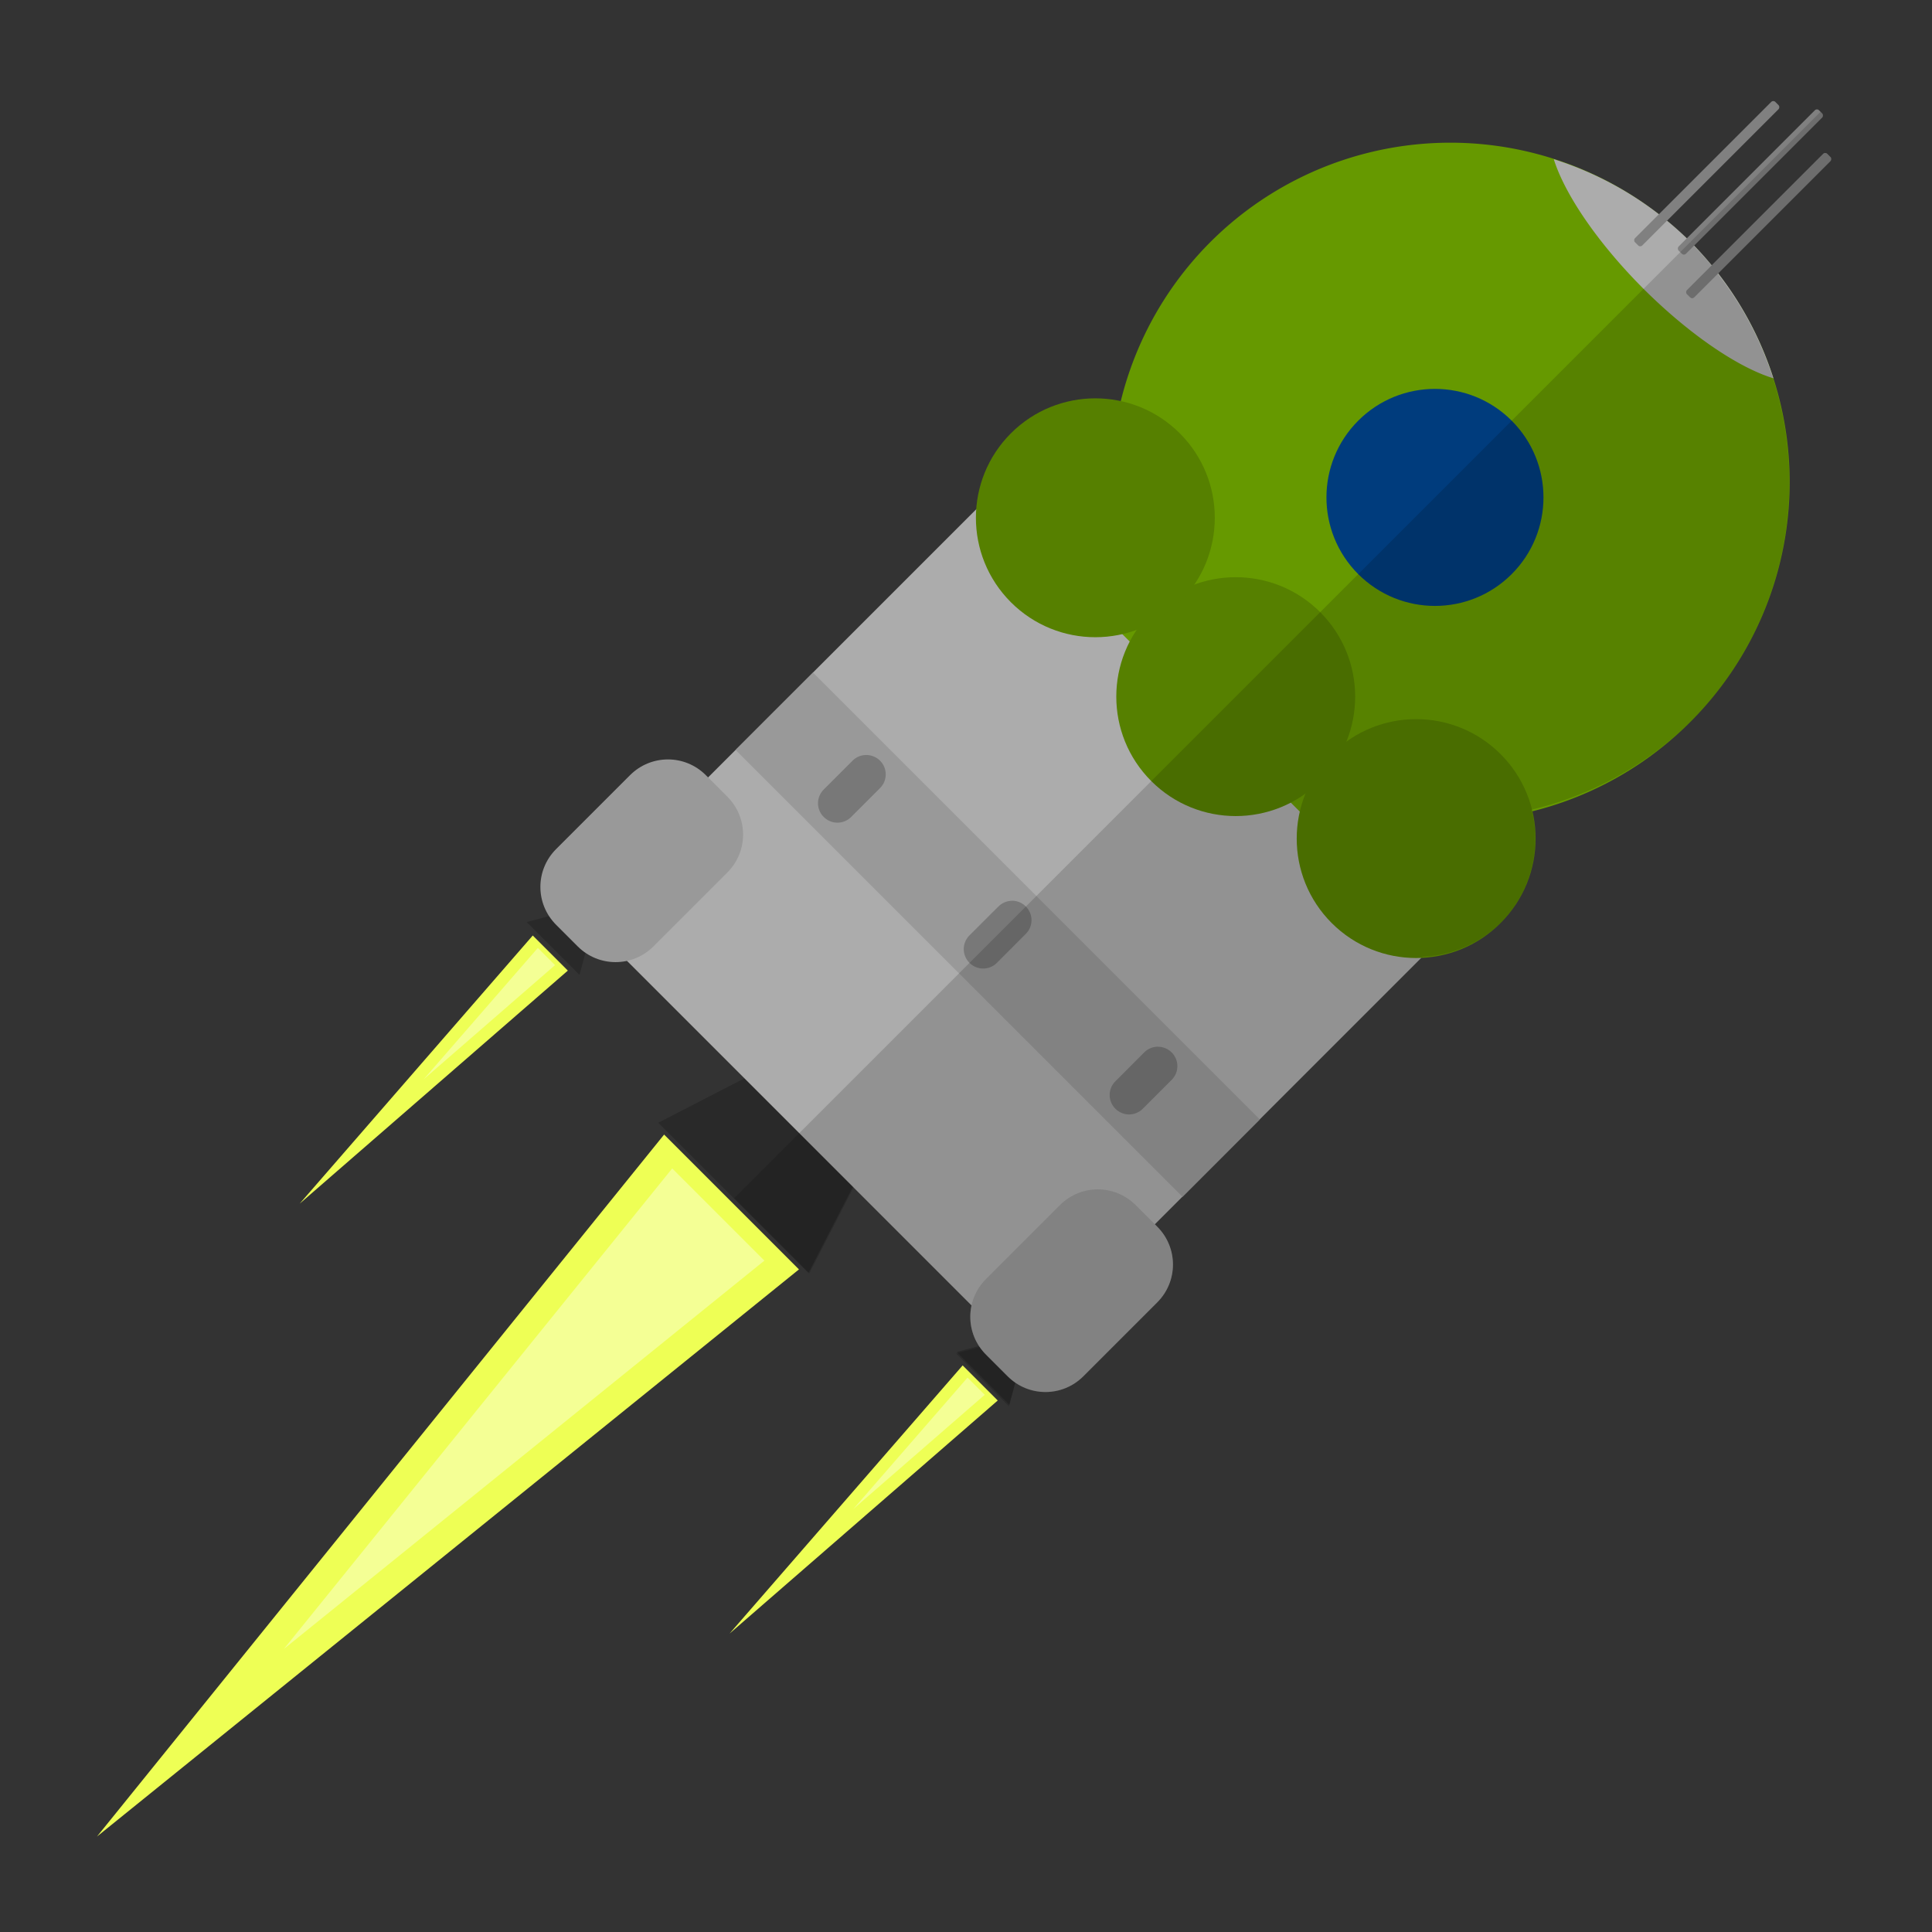 <?xml version="1.0" encoding="UTF-8" standalone="no"?>
<!-- Created with Inkscape (http://www.inkscape.org/) -->

<svg
   width="65"
   height="65"
   viewBox="0 0 17.198 17.198"
   version="1.1"
   id="svg1"
   inkscape:version="1.3.2 (091e20e, 2023-11-25, custom)"
   sodipodi:docname="vostok_2.svg"
   xmlns:inkscape="http://www.inkscape.org/namespaces/inkscape"
   xmlns:sodipodi="http://sodipodi.sourceforge.net/DTD/sodipodi-0.dtd"
   xmlns="http://www.w3.org/2000/svg"
   xmlns:svg="http://www.w3.org/2000/svg">
  <rect x="0" y="0" width="17.198" height="17.198" fill="#333333" stroke="none"/>
  <sodipodi:namedview
     id="namedview1"
     pagecolor="#000000"
     bordercolor="#000000"
     borderopacity="0.25"
     inkscape:showpageshadow="2"
     inkscape:pageopacity="0.0"
     inkscape:pagecheckerboard="0"
     inkscape:deskcolor="#d1d1d1"
     inkscape:document-units="mm"
     inkscape:zoom="11.313709"
     inkscape:cx="21.831922"
     inkscape:cy="24.792931"
     inkscape:window-width="1920"
     inkscape:window-height="1046"
     inkscape:window-x="-11"
     inkscape:window-y="-11"
     inkscape:window-maximized="1"
     inkscape:current-layer="layer1" />
  <defs
     id="defs1" />
  <g
     inkscape:label="vostok with tird stage"
     inkscape:groupmode="layer"
     id="layer1"
     transform="matrix(0.481,0.481,-0.481,0.481,12.533,-3.604)"
     style="stroke-width:1.471">
    <g
       id="g14"
       inkscape:label="fire"
       style="stroke-width:0.908"
       transform="matrix(1,0,0,2.623,0,-33.188)">
      <g
         id="g17"
         style="stroke-width:0.908"
         inkscape:label="main"
         transform="translate(0,-0.382)">
        <path
           sodipodi:type="star"
           style="fill:#eeff55;fill-opacity:1;stroke-width:1.725"
           id="path10"
           inkscape:flatsided="true"
           sodipodi:sides="3"
           sodipodi:cx="29.024605"
           sodipodi:cy="53.22353"
           sodipodi:r1="7.3510375"
           sodipodi:r2="3.6755188"
           sodipodi:arg1="-2.6179939"
           sodipodi:arg2="-1.5707963"
           inkscape:rounded="0"
           inkscape:randomized="0"
           d="m 22.658,49.548 12.732,0 -6.366,11.027 z"
           transform="matrix(0.196,0,0,0.406,2.921,0.973)"
           inkscape:transform-center-y="0.4876801" />
        <path
           sodipodi:type="star"
           style="fill:#f4ff95;fill-opacity:1;stroke-width:2.521"
           id="path15"
           inkscape:flatsided="true"
           sodipodi:sides="3"
           sodipodi:cx="29.024605"
           sodipodi:cy="53.22353"
           sodipodi:r1="7.3510375"
           sodipodi:r2="3.6755188"
           sodipodi:arg1="-2.6179939"
           sodipodi:arg2="-1.5707963"
           inkscape:rounded="0"
           inkscape:randomized="0"
           d="m 22.658,49.548 12.732,0 -6.366,11.027 z"
           transform="matrix(0.134,0,0,0.278,4.714,7.406)"
           inkscape:transform-center-y="0.33371991" />
      </g>
      <g
         id="g19"
         style="stroke-width:1.446"
         inkscape:label="secondary keft"
         transform="matrix(1,0,0,0.395,0,12.382)">
        <path
           sodipodi:type="star"
           style="fill:#eeff55;fill-opacity:1;stroke-width:5.393"
           id="path11"
           inkscape:flatsided="true"
           sodipodi:sides="3"
           sodipodi:cx="29.024605"
           sodipodi:cy="53.22353"
           sodipodi:r1="7.3510375"
           sodipodi:r2="3.6755188"
           sodipodi:arg1="-2.6179939"
           sodipodi:arg2="-1.5707963"
           inkscape:rounded="0"
           inkscape:randomized="0"
           d="m 22.658,49.548 12.732,0 -6.366,11.027 z"
           transform="matrix(0.051,0,0,0.406,3.149,0.356)"
           inkscape:transform-center-y="0.4876801" />
        <path
           sodipodi:type="star"
           style="fill:#f4ff95;fill-opacity:1;stroke-width:10.978"
           id="path16"
           inkscape:flatsided="true"
           sodipodi:sides="3"
           sodipodi:cx="29.024605"
           sodipodi:cy="53.22353"
           sodipodi:r1="7.3510375"
           sodipodi:r2="3.6755188"
           sodipodi:arg1="-2.6179939"
           sodipodi:arg2="-1.5707963"
           inkscape:rounded="0"
           inkscape:randomized="0"
           d="m 22.658,49.548 12.732,0 -6.366,11.027 z"
           transform="matrix(0.025,0,0,0.199,3.9,10.678)"
           inkscape:transform-center-y="0.23956168" />
      </g>
      <g
         id="g18"
         style="stroke-width:1.446"
         inkscape:label="secondary right"
         transform="matrix(1,0,0,0.395,0,12.382)">
        <path
           sodipodi:type="star"
           style="fill:#eeff55;fill-opacity:1;stroke-width:5.393"
           id="path14"
           inkscape:flatsided="true"
           sodipodi:sides="3"
           sodipodi:cx="29.024605"
           sodipodi:cy="53.22353"
           sodipodi:r1="7.3510375"
           sodipodi:r2="3.6755188"
           sodipodi:arg1="-2.6179939"
           sodipodi:arg2="-1.5707963"
           inkscape:rounded="0"
           inkscape:randomized="0"
           d="m 22.658,49.548 12.732,0 -6.366,11.027 z"
           transform="matrix(0.051,0,0,0.406,11.105,0.356)"
           inkscape:transform-center-y="0.4876801" />
        <path
           sodipodi:type="star"
           style="fill:#f4ff95;fill-opacity:1;stroke-width:10.978"
           id="path17"
           inkscape:flatsided="true"
           sodipodi:sides="3"
           sodipodi:cx="29.024605"
           sodipodi:cy="53.22353"
           sodipodi:r1="7.3510375"
           sodipodi:r2="3.6755188"
           sodipodi:arg1="-2.6179939"
           sodipodi:arg2="-1.5707963"
           inkscape:rounded="0"
           inkscape:randomized="0"
           d="m 22.658,49.548 12.732,0 -6.366,11.027 z"
           transform="matrix(0.025,0,0,0.199,11.852,10.678)"
           inkscape:transform-center-y="0.23956168" />
      </g>
    </g>
    <path
       sodipodi:type="star"
       style="fill:#292929;fill-opacity:1;stroke-width:1.449"
       id="path2"
       inkscape:flatsided="true"
       sodipodi:sides="3"
       sodipodi:cx="31.267378"
       sodipodi:cy="53.629631"
       sodipodi:r1="3.9711485"
       sodipodi:r2="1.9855742"
       sodipodi:arg1="-1.5707963"
       sodipodi:arg2="-0.52359878"
       inkscape:rounded="0"
       inkscape:randomized="0"
       d="m 31.267,49.658 3.439,5.957 -6.878,0 z"
       transform="matrix(0.404,0,0,0.729,-4.044,-19.471)"
       inkscape:transform-center-y="-0.47351507"
       inkscape:label="main engine" />
    <rect
       style="fill:#acacac;fill-opacity:1;stroke-width:1.946"
       id="rect2"
       width="8.269"
       height="9.702"
       x="4.464"
       y="10.162"
       ry="0.701"
       inkscape:label="base" />
    <g
       id="g9"
       inkscape:label="engines"
       style="stroke-width:1.471">
      <g
         id="g3"
         transform="translate(-0.744)"
         inkscape:label="thruster"
         style="stroke-width:1.471">
        <path
           sodipodi:type="star"
           style="fill:#292929;fill-opacity:1;stroke-width:1.946"
           id="path3"
           inkscape:flatsided="true"
           sodipodi:sides="3"
           sodipodi:cx="23.345572"
           sodipodi:cy="51.928154"
           sodipodi:r1="1.3948321"
           sodipodi:r2="0.69741607"
           sodipodi:arg1="0.52359878"
           sodipodi:arg2="1.5707963"
           inkscape:rounded="0"
           inkscape:randomized="0"
           d="m 24.554,52.626 -2.416,0 1.208,-2.092 z"
           transform="matrix(0.404,0,0,0.404,-4.075,-0.829)"
           inkscape:transform-center-y="-0.092262457" />
        <path
           id="rect3"
           style="fill:#999999;fill-opacity:1;stroke-width:1.946"
           d="m 5.166,17.416 c -0.389,0 -0.701,0.314 -0.701,0.702 v 1.367 c 0,0.389 0.313,0.701 0.701,0.701 h 0.399 c 0.389,0 0.701,-0.313 0.701,-0.701 v -1.367 c 0,-0.389 -0.313,-0.702 -0.701,-0.702 z" />
      </g>
      <g
         id="g6"
         transform="translate(7.212)"
         inkscape:label="trhuster"
         style="stroke-width:1.471">
        <path
           sodipodi:type="star"
           style="fill:#292929;fill-opacity:1;stroke-width:1.946"
           id="path4"
           inkscape:flatsided="true"
           sodipodi:sides="3"
           sodipodi:cx="23.345572"
           sodipodi:cy="51.928154"
           sodipodi:r1="1.3948321"
           sodipodi:r2="0.69741607"
           sodipodi:arg1="0.52359878"
           sodipodi:arg2="1.5707963"
           inkscape:rounded="0"
           inkscape:randomized="0"
           d="m 24.554,52.626 -2.416,0 1.208,-2.092 z"
           transform="matrix(0.404,0,0,0.404,-4.075,-0.829)"
           inkscape:transform-center-y="-0.092262457" />
        <path
           id="rect4"
           style="fill:#999999;fill-opacity:1;stroke-width:1.946"
           d="m 5.166,17.417 c -0.389,0 -0.701,0.313 -0.701,0.701 v 1.367 c 0,0.389 0.313,0.701 0.701,0.701 h 0.399 c 0.389,0 0.701,-0.313 0.701,-0.701 v -1.367 c 0,-0.389 -0.313,-0.701 -0.701,-0.701 z" />
      </g>
    </g>
    <g
       id="g10"
       style="stroke-width:1.471"
       inkscape:label="fuel tank">
      <path
         id="rect6"
         style="fill:#999999;fill-opacity:1;stroke-width:1.946"
         d="m 4.465,15.475 -5.374e-4,1.432 h 8.27 l -5.38e-4,-1.432 z" />
      <path
         id="rect7"
         style="fill:#787878;fill-opacity:1;stroke-width:1.946"
         d="m 8.419,15.744 c -0.046,0.046 -0.074,0.11 -0.074,0.18 l -5.374e-4,0.535 c 0,0.141 0.113,0.254 0.254,0.254 0.141,0 0.254,-0.113 0.254,-0.254 l -5.374e-4,-0.535 c 0,-0.141 -0.113,-0.254 -0.254,-0.254 -0.07,0 -0.134,0.028 -0.18,0.074 z" />
      <path
         id="rect8"
         style="fill:#787878;fill-opacity:1;stroke-width:1.946"
         d="m 5.72,15.745 c -0.046,0.046 -0.074,0.109 -0.074,0.179 v 0.534 c 0,0.141 0.113,0.254 0.254,0.254 0.141,0 0.254,-0.113 0.254,-0.254 L 6.154,15.924 c 0,-0.141 -0.113,-0.254 -0.254,-0.254 -0.07,0 -0.134,0.029 -0.18,0.075 z" />
      <path
         id="rect9"
         style="fill:#787878;fill-opacity:1;stroke-width:1.946"
         d="m 11.119,15.744 c -0.046,0.046 -0.075,0.11 -0.075,0.18 l 5.38e-4,0.535 c 0,0.141 0.113,0.254 0.254,0.254 0.141,0 0.254,-0.113 0.254,-0.254 v -0.534 c 0,-0.141 -0.113,-0.254 -0.254,-0.254 -0.07,0 -0.134,0.028 -0.179,0.074 z" />
      <path
         id="path1"
         style="opacity:1;fill:#669900;fill-opacity:1;stroke-width:0.117"
         d="M 8.599,3.374 A 4.441,4.441 0 0 0 4.158,7.816 4.441,4.441 0 0 0 5.254,10.735 L 4.375,12.257 H 8.599 12.822 L 11.944,10.735 A 4.441,4.441 0 0 0 13.04,7.816 4.441,4.441 0 0 0 8.599,3.374 Z"
         inkscape:label="base" />
    </g>
    <circle
       style="opacity:1;fill:#003c7d;fill-opacity:1;stroke-width:0.119"
       id="path12"
       cx="8.599"
       cy="8.099"
       r="1.42"
       inkscape:label="window" />
    <g
       id="g4"
       inkscape:label="oxigen/nitrogen storages"
       style="stroke-width:1.471">
      <circle
         style="opacity:1;fill:#568000;fill-opacity:1;stroke-width:0.205"
         id="path13"
         cx="8.599"
         cy="11.786"
         r="1.563" />
      <circle
         style="opacity:1;fill:#568000;fill-opacity:1;stroke-width:0.205"
         id="circle13"
         cx="11.582"
         cy="11.43"
         r="1.563" />
      <circle
         style="opacity:1;fill:#568000;fill-opacity:1;stroke-width:0.205"
         id="circle14"
         cx="5.645"
         cy="11.43"
         r="1.563" />
    </g>
    <path
       d="M 10.629,3.865 A 4.441,4.441 0 0 0 8.595,3.37 4.441,4.441 0 0 0 6.569,3.87 2.401,0.79 0 0 0 8.595,4.239 2.401,0.79 0 0 0 10.629,3.865 Z"
       style="display:inline;fill:#acacac;fill-opacity:1;stroke-width:1.946"
       id="path18"
       inkscape:label="holder" />
    <g
       id="g5"
       inkscape:label="antenas"
       style="stroke-width:1.471">
      <rect
         style="opacity:1;fill:#808080;fill-opacity:1;stroke-width:0.121"
         id="rect14"
         width="0.135"
         height="2.597"
         x="8.532"
         y="0.963"
         ry="0.037" />
      <rect
         style="opacity:1;fill:#808080;fill-opacity:1;stroke-width:0.121"
         id="rect15"
         width="0.135"
         height="2.597"
         x="8.051"
         y="1.29"
         ry="0.037" />
      <rect
         style="opacity:1;fill:#808080;fill-opacity:1;stroke-width:0.121"
         id="rect16"
         width="0.135"
         height="2.597"
         x="9.012"
         y="1.29"
         ry="0.037" />
    </g>
    <path
       id="path93"
       style="fill:#000000;fill-opacity:0.15;stroke-width:1.946"
       d="M 8.599,0.963 V 3.371 a 4.441,4.441 0 0 1 0.043,0.005 4.441,4.441 0 0 1 0.025,0.002 V 1 c 0,-0.021 -0.017,-0.037 -0.037,-0.037 z m 0.068,2.415 v 0.002 a 4.441,4.441 0 0 0 -0.025,-0.003 4.441,4.441 0 0 0 -0.043,-0.002 v 0.185 0.679 2.441 2.84 0.642 0.062 2.033 1.092 2.126 0.195 1.043 0.013 0.182 2.956 1.205 h 1.391 l -0.386,-1.205 h 2.184 c 0.102,0.16 0.267,0.275 0.461,0.311 l -0.16,0.277 h 0.977 l -0.16,-0.277 c 0.326,-0.06 0.572,-0.344 0.572,-0.689 v -1.367 c 0,-0.389 -0.312,-0.701 -0.701,-0.701 h -0.043 v -0.509 -1.433 -3.01 a 1.563,1.563 0 0 0 0.411,-1.034 1.563,1.563 0 0 0 -0.762,-1.338 4.441,4.441 0 0 0 0.658,-2.276 4.441,4.441 0 0 0 -2.417,-3.949 4.441,4.441 0 0 0 -0.025,-0.013 4.441,4.441 0 0 0 -0.92,-0.344 4.441,4.441 0 0 0 -0.091,-0.021 4.441,4.441 0 0 0 -0.44,-0.077 V 1.328 c 0,-0.021 -0.017,-0.037 -0.038,-0.037 h -0.06 c -0.021,0 -0.037,0.017 -0.037,0.037 v 2.066 a 4.441,4.441 0 0 0 -0.345,-0.017 z"
       inkscape:label="shadow" />
  </g>
</svg>
